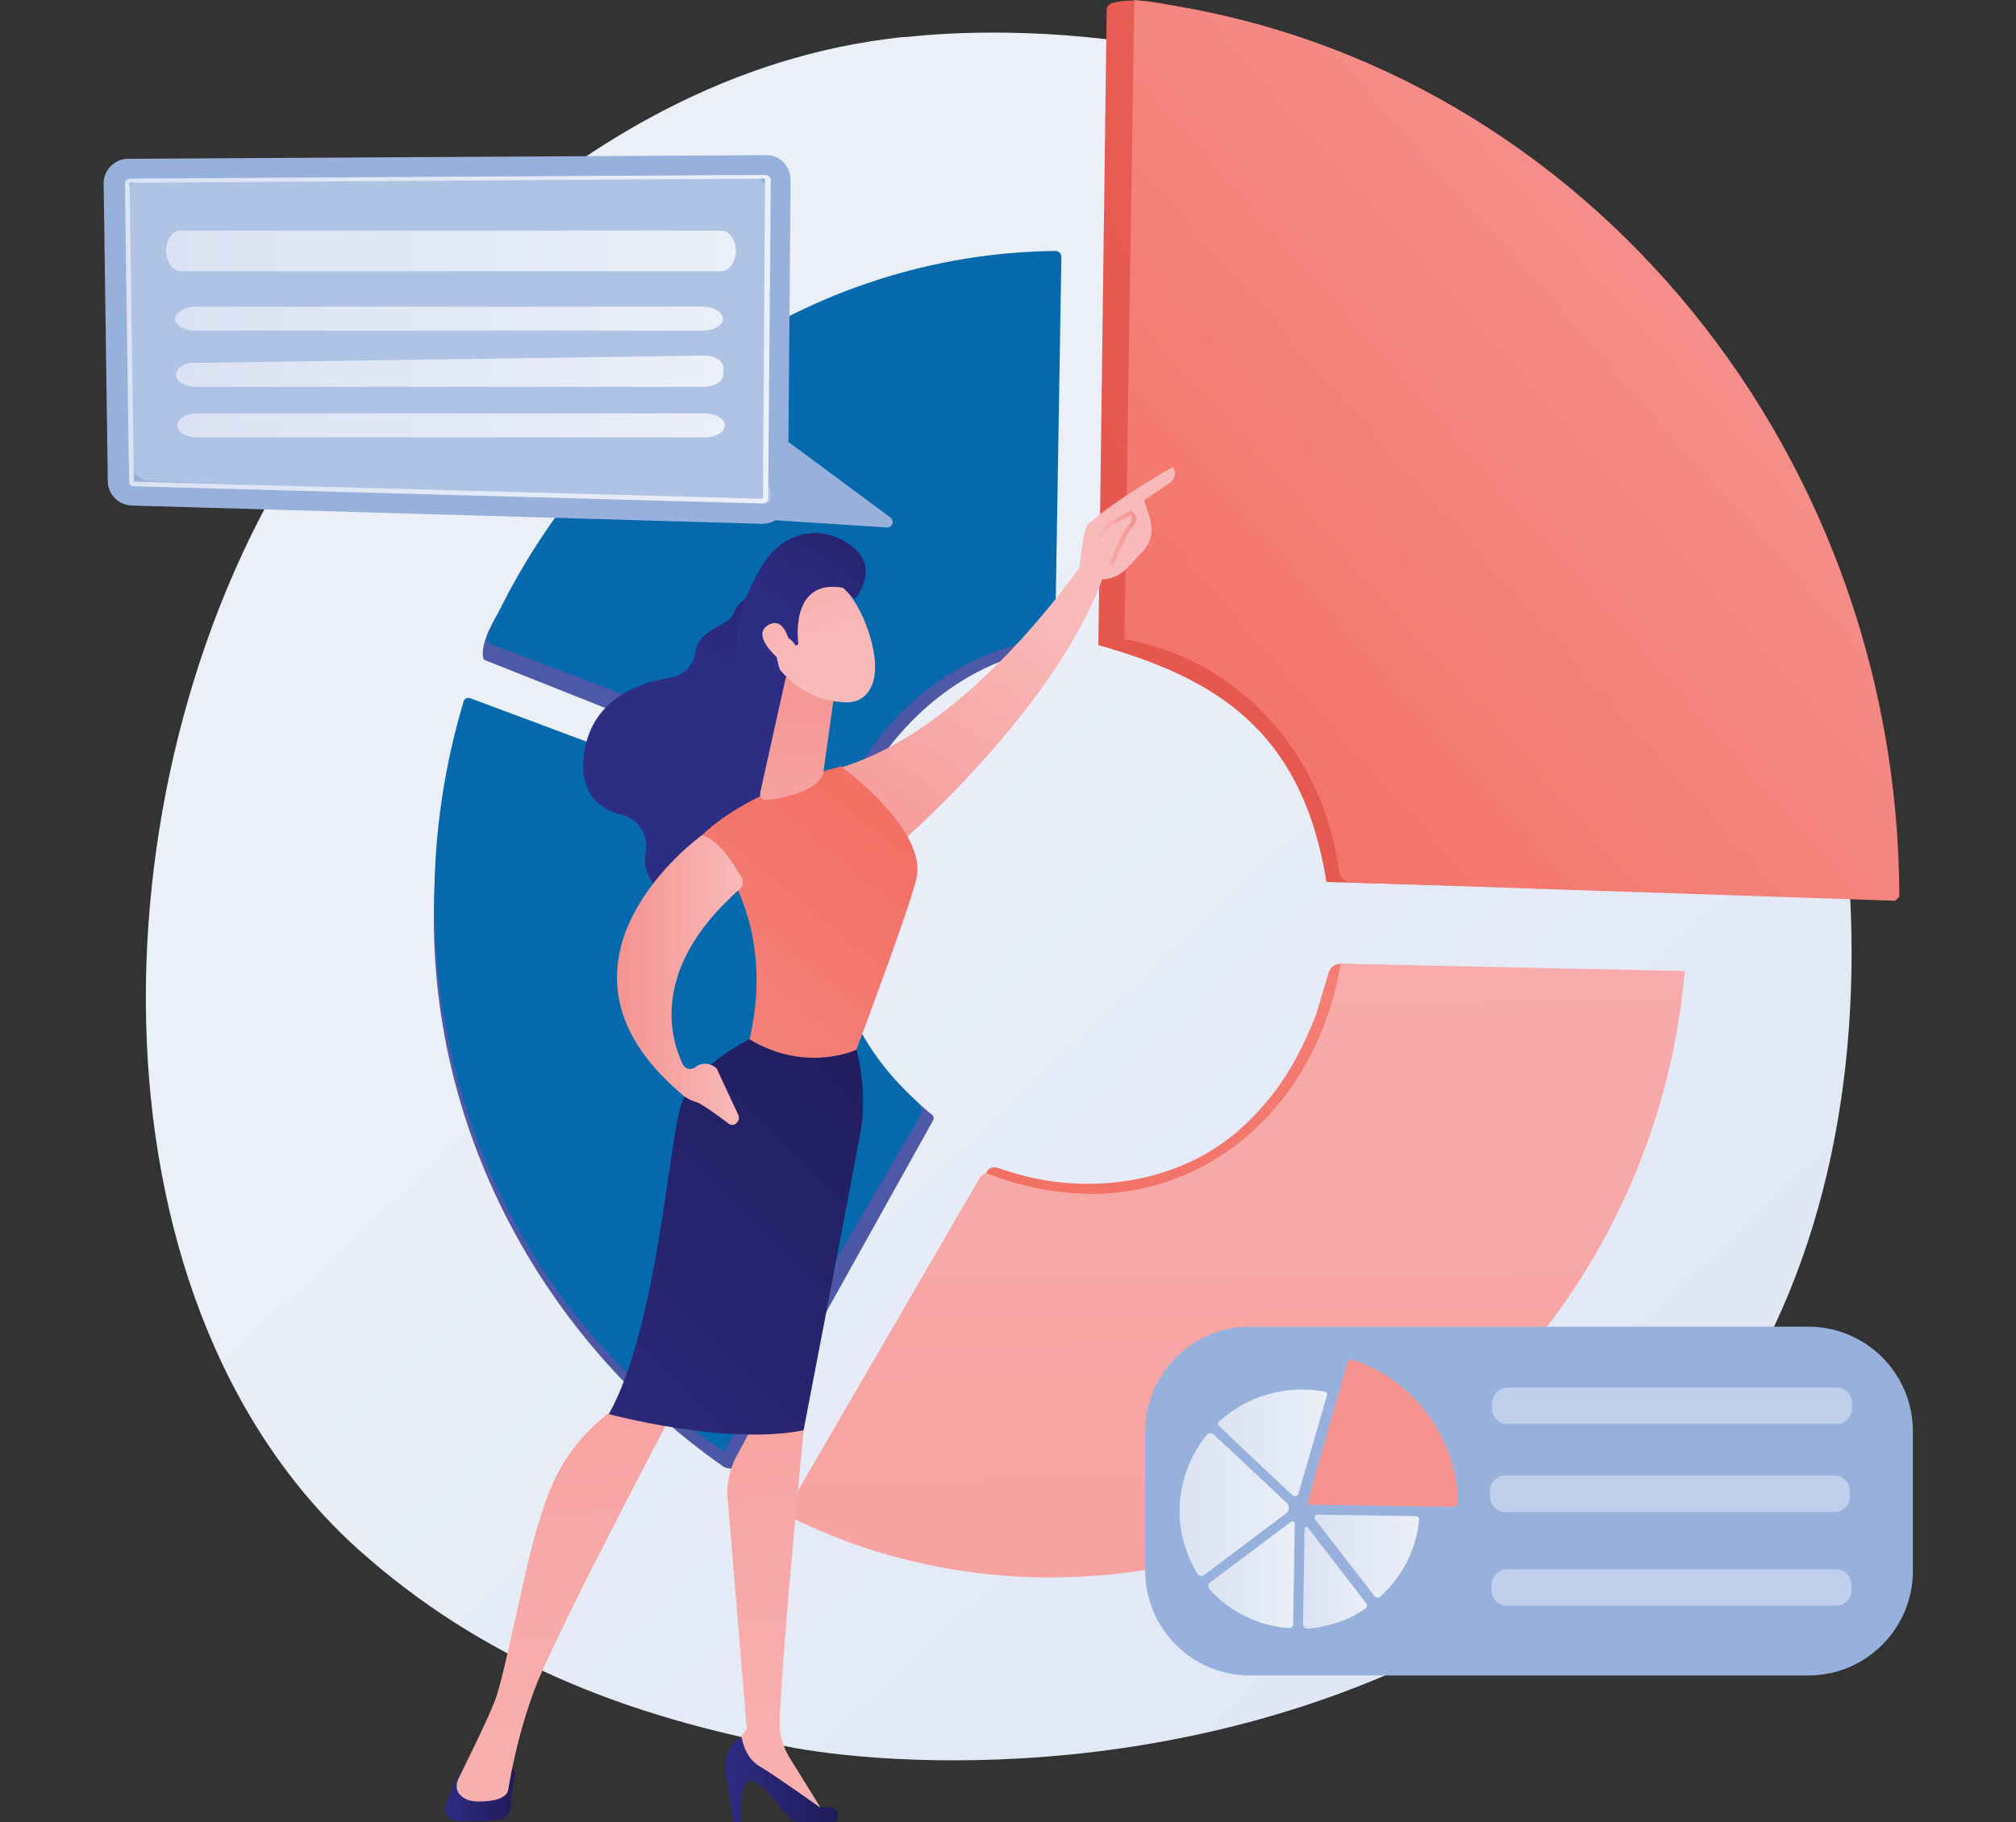 <?xml version="1.0" encoding="utf-8"?>
<!-- Generator: Adobe Illustrator 25.2.1, SVG Export Plug-In . SVG Version: 6.00 Build 0)  -->
<svg version="1.1" id="Layer_1" xmlns="http://www.w3.org/2000/svg" xmlns:xlink="http://www.w3.org/1999/xlink" x="0px" y="0px"
	 viewBox="0 0 387.1 350" style="enable-background:new 0 0 387.1 350;" xml:space="preserve">
<rect x="0" y="0" width="387.1" height="350" fill="#333333" stroke="none"/>
<style type="text/css">
	.st0{fill:url(#SVGID_1_);}
	.st1{fill:url(#SVGID_2_);}
	.st2{fill:url(#SVGID_3_);}
	.st3{fill:#0569AD;}
	.st4{fill:url(#SVGID_4_);}
	.st5{fill:url(#SVGID_5_);}
	.st6{fill:url(#SVGID_6_);}
	.st7{fill:url(#SVGID_7_);}
	.st8{fill:#98B1DC;}
	.st9{opacity:0.23;fill:#FFFFFF;enable-background:new    ;}
	.st10{fill:url(#SVGID_8_);}
	.st11{fill:url(#SVGID_9_);}
	.st12{fill:url(#SVGID_10_);}
	.st13{fill:url(#SVGID_11_);}
	.st14{fill:url(#SVGID_12_);}
	.st15{fill:#C0CFEB;}
	.st16{fill:url(#SVGID_13_);}
	.st17{fill:url(#SVGID_14_);}
	.st18{fill:url(#SVGID_15_);}
	.st19{fill:url(#SVGID_16_);}
	.st20{fill:url(#SVGID_17_);}
	.st21{fill:url(#SVGID_18_);}
	.st22{fill:url(#SVGID_19_);}
	.st23{fill:url(#SVGID_20_);}
	.st24{fill:url(#SVGID_21_);}
	.st25{fill:url(#SVGID_22_);}
	.st26{fill:url(#SVGID_23_);}
	.st27{fill:url(#SVGID_24_);}
	.st28{fill:url(#SVGID_25_);}
	.st29{fill:url(#SVGID_26_);}
	.st30{fill:url(#SVGID_27_);}
	.st31{fill:url(#SVGID_28_);}
	.st32{fill:url(#SVGID_29_);}
	.st33{fill:url(#SVGID_30_);}
	.st34{fill:url(#SVGID_31_);}
	.st35{fill:url(#SVGID_32_);}
	.st36{fill:url(#SVGID_33_);}
</style>
<g>
	
		<linearGradient id="SVGID_1_" gradientUnits="userSpaceOnUse" x1="399.016" y1="1150.281" x2="166.604" y2="902.873" gradientTransform="matrix(1 0 0 1 -11.07 -763.33)">
		<stop  offset="0" style="stop-color:#DBE2F3"/>
		<stop  offset="1" style="stop-color:#EAEFF8"/>
	</linearGradient>
	<path class="st0" d="M318,287.8c-6.6,6.8-14.1,12.8-22.2,17.9c-57.3,38.3-123,33.7-143.3,30c-32.7-6.1-60-16.9-83.8-38.2
		c-53.8-48.6-51.2-150.2-10.1-213c4.8-7.4,45.9-68.4,111.6-77c1.6-0.2,2.8-0.4,3.9-0.4c10.1-1.1,73.1-6.7,124.5,36.3
		c7.4,6.2,20.5,16.5,30.2,34.2C363.5,140.7,368.9,235.3,318,287.8z"/>
	
		<linearGradient id="SVGID_2_" gradientUnits="userSpaceOnUse" x1="148.712" y1="759.39" x2="163.457" y2="908.701" gradientTransform="matrix(1 0 0 1 -11.07 -763.33)">
		<stop  offset="0" style="stop-color:#5560AB"/>
		<stop  offset="1" style="stop-color:#4C57A6"/>
	</linearGradient>
	<path class="st1" d="M163.8,154.9c7.5-16.2,21.9-28.5,38.8-30.5l-1.7-72.8c-48.5,0.1-112.2,63.3-108,75.1L163.8,154.9z"/>
	
		<linearGradient id="SVGID_3_" gradientUnits="userSpaceOnUse" x1="112.347" y1="933.229" x2="310.649" y2="844.179" gradientTransform="matrix(1 0 0 1 -11.07 -763.33)">
		<stop  offset="0" style="stop-color:#E1483D"/>
		<stop  offset="1" style="stop-color:#E9625A"/>
	</linearGradient>
	<path class="st2" d="M210.9,123.9c22.2,6.3,39.1,16.1,43.8,45.5l105.7,3l0,0c0.1-86.9-116.7-180-146.9-171.8c-0.5,0.2-1,0.6-1,1.3
		L210.9,123.9z"/>
	<path class="st3" d="M163.4,150.1c7.8-15.2,22.3-25.8,39.2-27.7l1.2-73c0-0.6-0.4-1.2-1.1-1.2l0,0c-47.6,0.5-89.6,30.2-109.1,73.9
		c-0.3,0.6,0,1.3,0.6,1.6c0,0,0,0,0.1,0L163.4,150.1z"/>
	
		<linearGradient id="SVGID_4_" gradientUnits="userSpaceOnUse" x1="357.66" y1="896.048" x2="237.828" y2="1020.367" gradientTransform="matrix(1 0 0 1 -11.07 -763.33)">
		<stop  offset="0" style="stop-color:#F5928F"/>
		<stop  offset="1" style="stop-color:#F37064"/>
	</linearGradient>
	<path class="st4" d="M257.4,185.1c-1,0-1.9,0.6-2.2,1.5c-0.8,2.6-2.3,7.6-2.5,8.3c-1.2,3.1-2.6,6.1-4.2,9
		c-3,5.4-6.9,10.1-11.7,14.1c-12.1,9.8-29.5,11.7-44,6.7c-0.4-0.1-0.8-0.3-1.3-0.4c-0.7-0.3-1.6,0-2,0.7L153,291.8
		c17.8,8.9,34.5,11.2,55.5,9.9c60.9-3.9,108.8-53.4,114.1-114.8L257.4,185.1z"/>
	
		<linearGradient id="SVGID_5_" gradientUnits="userSpaceOnUse" x1="245.938" y1="761.261" x2="250.496" y2="1269.126" gradientTransform="matrix(1 0 0 1 -11.07 -763.33)">
		<stop  offset="0" style="stop-color:#F9BABA"/>
		<stop  offset="1" style="stop-color:#F5928F"/>
	</linearGradient>
	<path class="st5" d="M257.4,185.1c-3.9,24.3-22,43.3-46.4,44.2c-7.2,0.1-14.4-1.2-21.1-3.8c-0.6-0.3-1.3,0-1.7,0.6l-37.6,64.7
		c18.2,9.2,38.5,13.3,58.8,11.9c60.9-3.9,108.8-54.9,114.1-116.2L257.4,185.1z"/>
	
		<linearGradient id="SVGID_6_" gradientUnits="userSpaceOnUse" x1="105.504" y1="823.835" x2="154.844" y2="1014.805" gradientTransform="matrix(1 0 0 1 -11.07 -763.33)">
		<stop  offset="0" style="stop-color:#5560AB"/>
		<stop  offset="1" style="stop-color:#4C57A6"/>
	</linearGradient>
	<path class="st6" d="M142.7,280.6l36.4-65.3c0.3-0.4,0.2-1.1-0.3-1.3c-11.2-9.4-20.2-22.1-20.2-38.5c0-4-1.8-10-1-13.7l-68.5-24.5
		c-3.9,12.7-5.8,25.8-5.8,39.1c0,44.1,23.4,82.8,55.5,105.2c1.2,0.8,2.8,0.5,3.6-0.6C142.6,280.8,142.6,280.7,142.7,280.6z"/>
	<path class="st3" d="M139,278.8l37.7-64.5c0.4-0.8,0.3-1.9-0.4-2.5c-11.4-10.1-17.9-24.7-17.7-39.9c0-3.9,0.4-7.9,1.3-11.8
		l-69.6-26c-0.5-0.2-1.1,0.1-1.3,0.6v0.1c-3.7,12.4-5.6,25.2-5.6,38.1C83.4,217.9,105.6,256.8,139,278.8z"/>
	
		<linearGradient id="SVGID_7_" gradientUnits="userSpaceOnUse" x1="345.676" y1="811.201" x2="230.969" y2="912.447" gradientTransform="matrix(1 0 0 1 -11.07 -763.33)">
		<stop  offset="0" style="stop-color:#F5928F"/>
		<stop  offset="1" style="stop-color:#F37064"/>
	</linearGradient>
	<path class="st7" d="M215.9,122.8c21.6,3.6,38.3,21.8,41.2,44.5c0.2,1.3,1.2,2.2,2.3,2.2l104.5,3.5l0.8-0.8
		C364.5,84.8,301.7,9.9,217.8,0L215.9,122.8z"/>
	<path class="st8" d="M148.6,99.9l21.6,1.4c0.6,0.1,1.2-0.4,1.2-1c0-0.4-0.1-0.6-0.4-0.9L150.2,84L148.6,99.9z"/>
	<path class="st8" d="M24.8,30.5l122-0.7c2.7-0.2,4.9,1.9,5,4.6c0,0,0,0,0,0.1l-0.5,61.5c-0.2,2.7-2.4,4.7-5.1,4.6c0,0,0,0-0.1,0
		L25.5,97.1c-2.6,0-4.7-2-4.8-4.5l-0.8-57.4C19.9,32.5,22.2,30.4,24.8,30.5L24.8,30.5z"/>
	<path class="st9" d="M28.7,34.3L143,33.7c2.6,0,4.8,1.8,4.8,4l-0.4,53.7c0,2.2,1.9,5.4-0.7,5.3L29.3,92.4c-2.5-0.1-4.5-1.8-4.6-3.9
		L24,38.3C23.9,36.1,26,34.3,28.7,34.3z"/>
	
		<linearGradient id="SVGID_8_" gradientUnits="userSpaceOnUse" x1="35.054" y1="828.448" x2="159.076" y2="828.448" gradientTransform="matrix(1 0 0 1 -11.07 -763.33)">
		<stop  offset="0" style="stop-color:#DBE2F3"/>
		<stop  offset="1" style="stop-color:#EAEFF8"/>
	</linearGradient>
	<path class="st10" d="M146.4,96.7L25.7,93.4c-0.4,0-0.9-0.4-0.9-0.8L24,35.2c0-0.3,0.1-0.4,0.3-0.6c0.2-0.2,0.4-0.3,0.7-0.3
		l122-0.7c0.3,0,0.5,0.1,0.7,0.3c0.2,0.2,0.3,0.4,0.3,0.6l-0.5,61.5C147.4,96.3,146.9,96.7,146.4,96.7
		C146.5,96.7,146.5,96.7,146.4,96.7z M25.7,92.5l120.8,3.3l0.4-61.5l-122,0.8L25.7,92.5z"/>
	
		<linearGradient id="SVGID_9_" gradientUnits="userSpaceOnUse" x1="42.951" y1="811.526" x2="152.346" y2="811.526" gradientTransform="matrix(1 0 0 1 -11.07 -763.33)">
		<stop  offset="0" style="stop-color:#DBE2F3"/>
		<stop  offset="1" style="stop-color:#EAEFF8"/>
	</linearGradient>
	<path class="st11" d="M31.9,48.2c0,2.2,1.3,3.9,2.8,3.9h103.8c1.5,0,2.8-1.8,2.8-3.9c0-2.2-1.3-3.9-2.8-3.9H34.7
		C33.1,44.2,31.9,46,31.9,48.2z"/>
	
		<linearGradient id="SVGID_10_" gradientUnits="userSpaceOnUse" x1="44.746" y1="824.538" x2="149.833" y2="824.538" gradientTransform="matrix(1 0 0 1 -11.07 -763.33)">
		<stop  offset="0" style="stop-color:#DBE2F3"/>
		<stop  offset="1" style="stop-color:#EAEFF8"/>
	</linearGradient>
	<path class="st12" d="M37.5,58.9h97.4c2.2,0,3.9,1.1,3.9,2.3c0,1.3-1.7,2.3-3.9,2.3H37.5c-2.2,0-3.9-1.1-3.9-2.3
		C33.7,60,35.5,58.9,37.5,58.9z"/>
	
		<linearGradient id="SVGID_11_" gradientUnits="userSpaceOnUse" x1="44.836" y1="834.587" x2="149.923" y2="834.587" gradientTransform="matrix(1 0 0 1 -11.07 -763.33)">
		<stop  offset="0" style="stop-color:#DBE2F3"/>
		<stop  offset="1" style="stop-color:#EAEFF8"/>
	</linearGradient>
	<path class="st13" d="M33.8,72c0,1.3,1.7,2.3,3.9,2.3H135c2.2,0,3.9-1.1,3.9-2.3v-1.4c0-1.3-1.8-2.4-3.9-2.3l-97.5,1.4
		C35.4,69.6,33.8,70.7,33.8,72z"/>
	
		<linearGradient id="SVGID_12_" gradientUnits="userSpaceOnUse" x1="45.105" y1="845.089" x2="150.192" y2="845.089" gradientTransform="matrix(1 0 0 1 -11.07 -763.33)">
		<stop  offset="0" style="stop-color:#DBE2F3"/>
		<stop  offset="1" style="stop-color:#EAEFF8"/>
	</linearGradient>
	<path class="st14" d="M37.9,79.4h97.4c2.2,0,3.9,1.1,3.9,2.3c0,1.3-1.7,2.3-3.9,2.3H37.9c-2.2,0-3.9-1.1-3.9-2.3
		C34,80.5,35.8,79.4,37.9,79.4z"/>
	<path class="st8" d="M240,254.8h107.2c11.1,0,20.1,9,20.1,20.1v26.8c0,11.1-9,20.1-20.1,20.1H240c-11.1,0-20.1-9-20.1-20.1v-26.8
		C219.9,263.8,229,254.8,240,254.8z"/>
	<path class="st15" d="M289.4,266.5h63.3c1.5,0,2.9,1.3,2.9,2.9v1.2c0,1.5-1.3,2.9-2.9,2.9h-63.3c-1.5,0-2.9-1.3-2.9-2.9v-1.2
		C286.6,267.9,287.8,266.5,289.4,266.5z"/>
	<path class="st15" d="M289,283.4h63.3c1.5,0,2.9,1.3,2.9,2.9v1.2c0,1.5-1.3,2.9-2.9,2.9H289c-1.5,0-2.9-1.3-2.9-2.9v-1.2
		C286.1,284.7,287.4,283.4,289,283.4z"/>
	<path class="st15" d="M289.3,301.4h63.3c1.5,0,2.9,1.3,2.9,2.9v1.2c0,1.5-1.3,2.9-2.9,2.9h-63.3c-1.5,0-2.9-1.3-2.9-2.9v-1.2
		C286.6,302.6,287.8,301.4,289.3,301.4z"/>
	
		<linearGradient id="SVGID_13_" gradientUnits="userSpaceOnUse" x1="-11409.231" y1="119.78" x2="-11481.006" y2="267.611" gradientTransform="matrix(-1 0 0 1 -11591.971 -757.65)">
		<stop  offset="0" style="stop-color:#F9BABA"/>
		<stop  offset="1" style="stop-color:#F5928F"/>
	</linearGradient>
	<path class="st16" d="M251.2,288.1l7.5-26.3c0.1-0.4,0.6-0.8,1.1-0.6h0.1c11.7,4,19.6,14.8,20.1,27.1c0,0.5-0.4,1-1,1.1
		c0,0,0,0-0.1,0l-27.2-0.4c-0.4,0-0.6-0.4-0.6-0.7C251.2,288.2,251.2,288.2,251.2,288.1z"/>
	
		<linearGradient id="SVGID_14_" gradientUnits="userSpaceOnUse" x1="263.428" y1="1062.243" x2="283.565" y2="1062.243" gradientTransform="matrix(1 0 0 1 -11.07 -763.33)">
		<stop  offset="0" style="stop-color:#DBE2F3"/>
		<stop  offset="1" style="stop-color:#EAEFF8"/>
	</linearGradient>
	<path class="st17" d="M272.5,291.8c-0.5,5.7-3.2,10.9-7.4,14.8c-0.4,0.4-0.9,0.3-1.3-0.1c0,0,0,0,0-0.1l-11.3-14.6
		c-0.2-0.3-0.1-0.6,0.2-0.8c0.1-0.1,0.2-0.1,0.3-0.1l18.9,0.3C272.2,291.2,272.5,291.5,272.5,291.8z"/>
	
		<linearGradient id="SVGID_15_" gradientUnits="userSpaceOnUse" x1="245.045" y1="1040.514" x2="265.982" y2="1040.514" gradientTransform="matrix(1 0 0 1 -11.07 -763.33)">
		<stop  offset="0" style="stop-color:#DBE2F3"/>
		<stop  offset="1" style="stop-color:#EAEFF8"/>
	</linearGradient>
	<path class="st18" d="M248.4,287.4c-4.6-4.3-9.9-9.3-14.3-13.5c-0.3-0.2-0.3-0.6-0.1-0.8c0,0,0,0,0.1-0.1c5.5-5,13-7.1,20.3-5.7
		c0.4,0.1,0.5,0.4,0.4,0.7l0,0l-5.5,18.9c-0.1,0.4-0.4,0.5-0.7,0.4C248.6,287.4,248.5,287.4,248.4,287.4z"/>
	
		<linearGradient id="SVGID_16_" gradientUnits="userSpaceOnUse" x1="237.6" y1="1052.21" x2="258.525" y2="1052.21" gradientTransform="matrix(1 0 0 1 -11.07 -763.33)">
		<stop  offset="0" style="stop-color:#DBE2F3"/>
		<stop  offset="1" style="stop-color:#EAEFF8"/>
	</linearGradient>
	<path class="st19" d="M246.9,290.7l-15.7,11.8c-0.4,0.3-1,0.2-1.3-0.3c-2.2-3.6-3.4-7.7-3.4-12c0-5.3,1.9-10.5,5.2-14.6
		c0.3-0.4,0.8-0.4,1.2-0.2c0,0,0,0,0.1,0.1l3.7,3.4c4,3.8,8.1,7.6,10.4,9.8c0.5,0.4,0.5,1.3,0,1.8
		C247.1,290.6,247,290.6,246.9,290.7z"/>
	
		<linearGradient id="SVGID_17_" gradientUnits="userSpaceOnUse" x1="243.074" y1="1065.835" x2="259.712" y2="1065.835" gradientTransform="matrix(1 0 0 1 -11.07 -763.33)">
		<stop  offset="0" style="stop-color:#DBE2F3"/>
		<stop  offset="1" style="stop-color:#EAEFF8"/>
	</linearGradient>
	<path class="st20" d="M248.6,292.7l-0.3,19.3c0,0.4-0.4,0.7-0.7,0.7c0,0,0,0-0.1,0c-5.8-0.4-11.3-3.1-15.3-7.5
		c-0.3-0.4-0.3-0.9,0.1-1.2c0,0,0.1,0,0.1-0.1l15.6-11.7c0.2-0.1,0.4,0,0.6,0.2C248.6,292.6,248.6,292.7,248.6,292.7z"/>
	
		<linearGradient id="SVGID_18_" gradientUnits="userSpaceOnUse" x1="261.381" y1="1066.263" x2="273.55" y2="1066.263" gradientTransform="matrix(1 0 0 1 -11.07 -763.33)">
		<stop  offset="0" style="stop-color:#DBE2F3"/>
		<stop  offset="1" style="stop-color:#EAEFF8"/>
	</linearGradient>
	<path class="st21" d="M251.2,293.5l11.1,14.4c0.3,0.4,0.2,0.8-0.2,1.1l0,0c-3.2,2.2-6.9,3.4-10.8,3.8c-0.5,0.1-1.1-0.4-1.1-0.9
		v-0.1l0.3-18.1c0-0.2,0.1-0.4,0.3-0.4C251,293.2,251.1,293.3,251.2,293.5z"/>
	
		<linearGradient id="SVGID_19_" gradientUnits="userSpaceOnUse" x1="-7590.963" y1="854.3" x2="-7575.196" y2="893.858" gradientTransform="matrix(-1 0 0 1 -7434.5 -763.33)">
		<stop  offset="0" style="stop-color:#201B59"/>
		<stop  offset="1" style="stop-color:#2D2D84"/>
	</linearGradient>
	<path class="st22" d="M147.1,112.3c0,0-5.3,2.6-6.3,5.6c-0.8,2.4-6.6,2.7-7.3,7.4c-0.3,2.4-2.1,4.3-4.5,4.8
		c-6,0.9-15.3,4-16.8,14.4c-1.2,8,3,10.9,7.2,12c3.1,0.7,5.1,3.8,4.6,7c-0.6,3.1,0.3,6.6,5.6,9.3c11.8,6.2,23.5-14.7,23.5-14.7
		l2.4-36.5L147.1,112.3z"/>
	
		<linearGradient id="SVGID_20_" gradientUnits="userSpaceOnUse" x1="-7822.577" y1="43.648" x2="-7793.438" y2="109.931" gradientTransform="matrix(-0.98 -0.21 -0.21 0.98 -7458.621 -1571.12)">
		<stop  offset="0" style="stop-color:#F9BABA"/>
		<stop  offset="1" style="stop-color:#F5928F"/>
	</linearGradient>
	<path class="st23" d="M211,103.6c0,0-23.4,37.2-51.3,44.3c0,0,5.5,15.5,9.6,17.2c0,0,34.4-28.6,43.2-56.3L211,103.6z"/>
	
		<linearGradient id="SVGID_21_" gradientUnits="userSpaceOnUse" x1="-7533.279" y1="1107.597" x2="-7519.901" y2="1107.597" gradientTransform="matrix(-1 0 0 1 -7434.5 -763.33)">
		<stop  offset="0" style="stop-color:#201B59"/>
		<stop  offset="1" style="stop-color:#2D2D84"/>
	</linearGradient>
	<path class="st24" d="M98.7,341l-0.7,6.3c-0.2,1.2-1.1,2.2-2.2,2.2c-2.8,0.4-5.6,0.4-8.3,0.2c-1.3-0.1-2.1-1.3-2-2.4
		c0-0.2,0.1-0.3,0.1-0.4c0.7-2.4,2.2-6,4.2-8.2h6.9c1.2,0,2.2,1,2.2,2.2C98.7,340.8,98.7,340.9,98.7,341z"/>
	
		<linearGradient id="SVGID_22_" gradientUnits="userSpaceOnUse" x1="-7589.755" y1="1160.282" x2="-7570.515" y2="935.372" gradientTransform="matrix(-1 0 0 1 -7434.5 -763.33)">
		<stop  offset="0" style="stop-color:#F9BABA"/>
		<stop  offset="1" style="stop-color:#F5928F"/>
	</linearGradient>
	<path class="st25" d="M153.1,267.8l1.2,6.9c0,0-3.9,39.7-4.6,55.6c-0.1,2.5,0.5,4.9,1.8,7.1l6.8,11l-17.4-10.2l-0.4-2.2l2.9-3.9
		l-3.7-44.5c-0.2-2.6,0.4-5.2,1.5-7.5l3.6-6.7L153.1,267.8z"/>
	
		<linearGradient id="SVGID_23_" gradientUnits="userSpaceOnUse" x1="-7595.411" y1="1105.119" x2="-7573.774" y2="1105.119" gradientTransform="matrix(-1 0 0 1 -7434.5 -763.33)">
		<stop  offset="0" style="stop-color:#201B59"/>
		<stop  offset="1" style="stop-color:#2D2D84"/>
	</linearGradient>
	<path class="st26" d="M159.4,350h-5.6c-1.1,0-2-0.4-2.6-1.3c-1.7-2.2-5.3-6.6-7-6.7c-2.3-0.2-2,8-2,8h-1.3l-1.6-10.1
		c-0.4-2.5,0.9-5.1,3.1-6.3l0,0c0,0,0.5,3.9,3.4,5.6c2.9,1.7,11.6,7.9,11.6,7.9c0.7-0.1,1.5-0.1,2.2,0.1c0.8,0.1,1.4,0.8,1.3,1.6
		C160.9,349.5,160.3,350.1,159.4,350L159.4,350z"/>
	
		<linearGradient id="SVGID_24_" gradientUnits="userSpaceOnUse" x1="-7550.995" y1="1163.633" x2="-7531.754" y2="938.661" gradientTransform="matrix(-1 0 0 1 -7434.5 -763.33)">
		<stop  offset="0" style="stop-color:#F9BABA"/>
		<stop  offset="1" style="stop-color:#F5928F"/>
	</linearGradient>
	<path class="st27" d="M129.3,271c0,0-23,43.5-26.7,53.6c-2.3,6.2-3.9,12.6-5,19c-0.1,1.3-1.6,2.4-5.8,2.4c-2.2,0-3.2-0.9-3.8-1.7
		c-0.4-0.7-0.4-1.6-0.1-2.4c1.3-2.7,5.6-11.3,7.1-15.2c1.9-4.7,5.8-25.8,8.1-33.1c2.2-7.4,4.7-15.3,14.3-22.6
		C117.6,271,124.1,264.6,129.3,271z"/>
	
		<linearGradient id="SVGID_25_" gradientUnits="userSpaceOnUse" x1="119.118" y1="995.973" x2="179.784" y2="920.779" gradientTransform="matrix(1 0 0 1 -11.07 -763.33)">
		<stop  offset="0" style="stop-color:#F5928F"/>
		<stop  offset="0.12" style="stop-color:#F58D8A"/>
		<stop  offset="1" style="stop-color:#F37064"/>
	</linearGradient>
	<path class="st28" d="M143.9,199.7c5.9-25.1-9.1-39.3-9.1-39.3c9.5-9.1,26.7-13.2,26.7-13.2s16.5,12,14.5,21.4
		c-1.2,5.5-11.6,33.1-11.6,33.1S154.8,206.2,143.9,199.7z"/>
	
		<linearGradient id="SVGID_26_" gradientUnits="userSpaceOnUse" x1="197.438" y1="961.831" x2="104.305" y2="1054.965" gradientTransform="matrix(1 0 0 1 -11.07 -763.33)">
		<stop  offset="0" style="stop-color:#201B59"/>
		<stop  offset="1" style="stop-color:#2D2D84"/>
	</linearGradient>
	<path class="st29" d="M130.8,212.1c2.4-7.3,13.1-12.5,13.1-12.5c10.9,6.6,20.6,2,20.6,2s2.2,8.3,0.7,16
		c-1.4,7.7-10.9,57.1-10.9,57.1c-14.8,3-37.4-3.1-37.4-3.1C126.2,255,128.4,219.3,130.8,212.1z"/>
	
		<linearGradient id="SVGID_27_" gradientUnits="userSpaceOnUse" x1="168.334" y1="967.583" x2="162.573" y2="884.276" gradientTransform="matrix(1 0 0 1 -11.07 -763.33)">
		<stop  offset="0" style="stop-color:#F9BABA"/>
		<stop  offset="1" style="stop-color:#F5928F"/>
	</linearGradient>
	<path class="st30" d="M150.8,130.5l-4.8,21.6c-0.4,1.9,1.3,1.6,3.2,1.3c3.1-0.6,7.3-1.8,8.6-4.3c0.2-0.3,0.2-0.5,0.3-0.8l2.1-15
		c0.2-1.2-0.4-2.3-1.6-2.9l-4-1.8c-1.3-0.6-3,0-3.6,1.3C150.9,130.2,150.8,130.4,150.8,130.5z"/>
	
		<linearGradient id="SVGID_28_" gradientUnits="userSpaceOnUse" x1="-7577.003" y1="951.499" x2="-7552.986" y2="951.499" gradientTransform="matrix(-1 0 0 1 -7434.5 -763.33)">
		<stop  offset="0" style="stop-color:#F9BABA"/>
		<stop  offset="1" style="stop-color:#F5928F"/>
	</linearGradient>
	<path class="st31" d="M134.8,160.4c0,0-33.7,24.1-4.3,49.4c0.9,0.9,2.1,1.6,3.3,1.9c1.1,0.4,4.4,2.8,6.1,4.1
		c0.5,0.4,1.3,0.3,1.6-0.2c0,0,0-0.1,0.1-0.1l0,0c0.3-0.4,0.4-1,0.1-1.5l-4.1-8.8c-1.2-1.1-3-1.2-4.1-0.2l0,0
		c-0.7,0.5-1.7,0.4-2.2-0.3c-0.1-0.1-0.1-0.2-0.2-0.3c-2.2-4.6-6.6-18.2,10.9-33.6c0.6-0.5,0.8-1.5,0.4-2.3
		C141,166.2,138.2,161.4,134.8,160.4z"/>
	
		<linearGradient id="SVGID_29_" gradientUnits="userSpaceOnUse" x1="-7799.832" y1="141.838" x2="-7768.287" y2="85.696" gradientTransform="matrix(-0.98 -0.19 -0.19 0.98 -7458.76 -1494.9)">
		<stop  offset="0" style="stop-color:#F9BABA"/>
		<stop  offset="1" style="stop-color:#F5928F"/>
	</linearGradient>
	<path class="st32" d="M159.9,110.8c0,0,5.1,3.5,7.4,12.3s-1.3,12-5,11.8c-3.7-0.2-9-1.3-13.6-7.6
		C144,121.1,153.2,106.5,159.9,110.8z"/>
	
		<linearGradient id="SVGID_30_" gradientUnits="userSpaceOnUse" x1="-7806.663" y1="97.231" x2="-7790.895" y2="136.798" gradientTransform="matrix(-0.98 -0.19 -0.19 0.98 -7458.76 -1494.9)">
		<stop  offset="0" style="stop-color:#201B59"/>
		<stop  offset="1" style="stop-color:#2D2D84"/>
	</linearGradient>
	<path class="st33" d="M153.3,123.7c0,0-1.9-12.7,8.6-10.8l2.2,2.2c0,0,5.1-5.8-0.5-10.2c-5.7-4.4-13.6-3.2-17.9,4.8
		s-5.9,13.6-2.3,18.6c3.7,4.9,6.5,0.7,6.5,0.7s-1.7-4.3-0.3-6.1c1.4-1.8,3.2,1.1,3.2,1.1L153.3,123.7z"/>
	
		<linearGradient id="SVGID_31_" gradientUnits="userSpaceOnUse" x1="-7793.124" y1="145.605" x2="-7761.58" y2="89.471" gradientTransform="matrix(-0.98 -0.19 -0.19 0.98 -7458.76 -1494.9)">
		<stop  offset="0" style="stop-color:#F9BABA"/>
		<stop  offset="1" style="stop-color:#F5928F"/>
	</linearGradient>
	<path class="st34" d="M151.9,124.7c0,0-0.9-6.6-4.3-4.7s1.2,6.1,3.1,7.5L151.9,124.7z"/>
	
		<linearGradient id="SVGID_32_" gradientUnits="userSpaceOnUse" x1="-7828.388" y1="46.205" x2="-7799.258" y2="112.488" gradientTransform="matrix(-0.98 -0.21 -0.21 0.98 -7458.621 -1571.12)">
		<stop  offset="0" style="stop-color:#F9BABA"/>
		<stop  offset="1" style="stop-color:#F5928F"/>
	</linearGradient>
	<path class="st35" d="M210.9,111.2c0.1,0.7-2.8,1.3-3.7-2c0.3-1.4,0.7-7.6,1.8-8.6c5.8-5.1,16.2-10.9,16.2-10.9
		c0.7,0.9,0.5,2.2-0.4,2.9l-5.1,3.5c0.5,1.8,1.3,3.3,1.4,5.4c0.1,1.5-0.5,3.1-1.5,4.2c-1.2,1.3-2.3,2.6-3.7,3.9
		C214.5,110.8,212.7,111.5,210.9,111.2z"/>
	
		<linearGradient id="SVGID_33_" gradientUnits="userSpaceOnUse" x1="221.393" y1="866.672" x2="229.236" y2="866.672" gradientTransform="matrix(1 0 0 1 -11.07 -763.33)">
		<stop  offset="0" style="stop-color:#F9BABA"/>
		<stop  offset="1" style="stop-color:#F5928F"/>
	</linearGradient>
	<path class="st36" d="M213.7,108.7l-0.8-0.4c0.1-0.3,2.6-6.3,3.8-7.5c0.4-0.3,0.6-0.7,0.6-1.3c0-0.2-0.1-0.4-0.3-0.5l-4.1,2.2
		l-1.8,2.9l-0.7-0.4l2-3.1l4.8-2.6l0.2,0.2c0.4,0.3,0.7,0.8,0.8,1.3c0,0.7-0.4,1.3-0.9,1.9C216.4,102.4,214.4,107,213.7,108.7z"/>
</g>
</svg>

